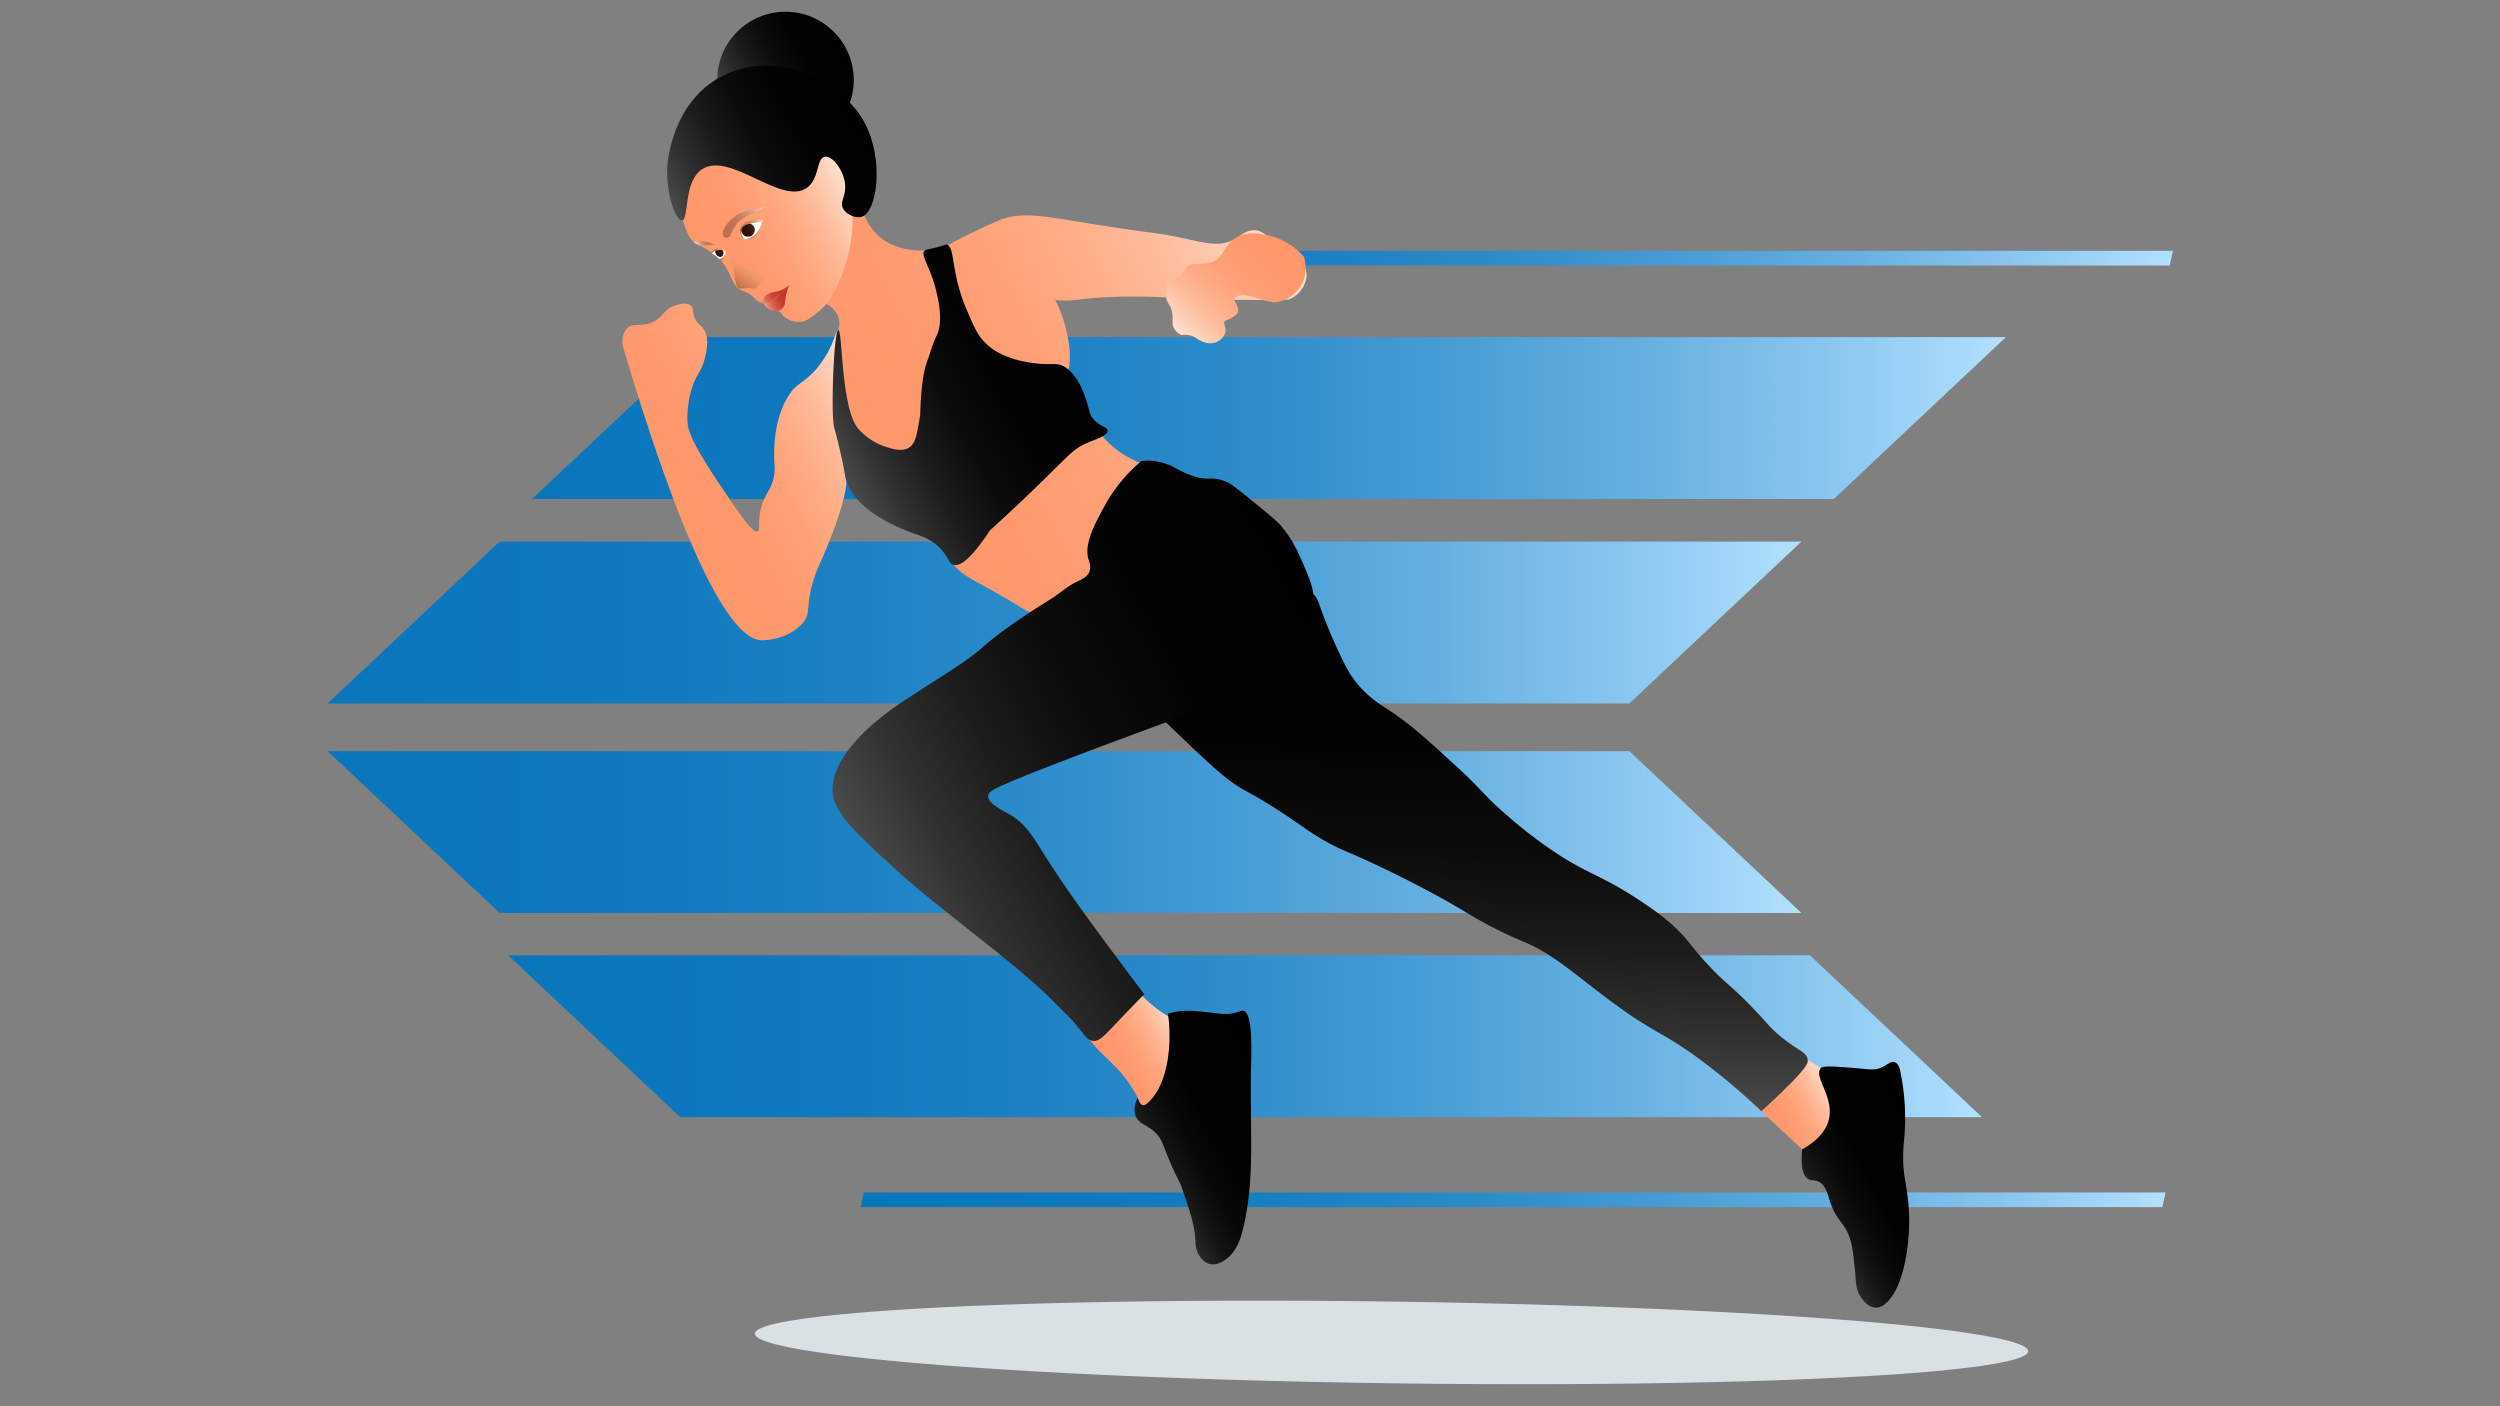 <svg id="Layer_1" data-name="Layer 1" xmlns="http://www.w3.org/2000/svg" xmlns:xlink="http://www.w3.org/1999/xlink" viewBox="0 0 1920 1080"><rect x="0" y="0" width="1920" height="1080" fill="#808080" stroke="none"/><defs><style>.cls-1{fill:url(#linear-gradient);}.cls-2{fill:url(#linear-gradient-2);}.cls-3{fill:url(#linear-gradient-3);}.cls-4{fill:url(#linear-gradient-4);}.cls-5{fill:url(#linear-gradient-5);}.cls-6{fill:url(#linear-gradient-6);}.cls-7{fill:#dae1e5;}.cls-8{fill:url(#linear-gradient-7);}.cls-9{fill:url(#linear-gradient-8);}.cls-10{fill:url(#linear-gradient-9);}.cls-11{fill:url(#linear-gradient-10);}.cls-12{fill:url(#linear-gradient-11);}.cls-13{fill:url(#linear-gradient-12);}.cls-14{fill:url(#linear-gradient-13);}.cls-15{fill:url(#linear-gradient-14);}.cls-16{fill:url(#linear-gradient-15);}.cls-17{fill:url(#linear-gradient-16);}.cls-18{fill:url(#linear-gradient-17);}.cls-19{fill:url(#linear-gradient-18);}.cls-20{fill:url(#linear-gradient-19);}.cls-21{fill:#fff;}.cls-22{fill:url(#linear-gradient-20);}.cls-23{fill:url(#linear-gradient-21);}.cls-24{fill:url(#linear-gradient-22);}.cls-25{fill:url(#linear-gradient-23);}.cls-26{fill:url(#linear-gradient-24);}.cls-27{fill:url(#linear-gradient-25);}.cls-28{fill:url(#linear-gradient-26);}.cls-29{fill:url(#linear-gradient-27);}.cls-30{fill:url(#linear-gradient-28);}.cls-31{fill:url(#linear-gradient-29);}</style><linearGradient id="linear-gradient" x1="660.95" y1="921.46" x2="1663.18" y2="921.46" gradientUnits="userSpaceOnUse"><stop offset="0" stop-color="#0976bc"/><stop offset="0.17" stop-color="#0d78bd"/><stop offset="0.32" stop-color="#187fc2"/><stop offset="0.47" stop-color="#2b8bc9"/><stop offset="0.61" stop-color="#459bd4"/><stop offset="0.76" stop-color="#67b1e1"/><stop offset="0.9" stop-color="#90caf1"/><stop offset="1" stop-color="#b3e0ff"/></linearGradient><linearGradient id="linear-gradient-2" x1="666.59" y1="198.28" x2="1668.82" y2="198.28" xlink:href="#linear-gradient"/><linearGradient id="linear-gradient-3" x1="390.29" y1="789.13" x2="1522.22" y2="789.13" gradientTransform="matrix(1, 0, 0, -1, 0, 1585)" xlink:href="#linear-gradient"/><linearGradient id="linear-gradient-4" x1="408.61" y1="321.06" x2="1540.54" y2="321.06" xlink:href="#linear-gradient"/><linearGradient id="linear-gradient-5" x1="2487.42" y1="639.04" x2="1355.49" y2="639.04" gradientTransform="matrix(-1, 0, 0, 1, 2739, 0)" xlink:href="#linear-gradient"/><linearGradient id="linear-gradient-6" x1="251.58" y1="478.09" x2="1383.51" y2="478.09" xlink:href="#linear-gradient"/><linearGradient id="linear-gradient-7" x1="929.73" y1="127.39" x2="1325.39" y2="127.39" gradientTransform="translate(-240.48 693.29) rotate(-28.22)" gradientUnits="userSpaceOnUse"><stop offset="0" stop-color="#ff976a"/><stop offset="0.26" stop-color="#ff996d"/><stop offset="0.45" stop-color="#ffa076"/><stop offset="0.61" stop-color="#feac86"/><stop offset="0.77" stop-color="#febc9c"/><stop offset="0.91" stop-color="#fdd1b9"/><stop offset="1" stop-color="#fce2d0"/></linearGradient><linearGradient id="linear-gradient-8" x1="1457.39" y1="70.07" x2="1348.94" y2="70.07" gradientTransform="translate(-39.01 1221.61) rotate(-48.31)" xlink:href="#linear-gradient-7"/><linearGradient id="linear-gradient-9" x1="808.4" y1="85.3" x2="987.44" y2="85.3" xlink:href="#linear-gradient-7"/><linearGradient id="linear-gradient-10" x1="1323.69" y1="900.83" x2="1383.97" y2="900.83" xlink:href="#linear-gradient-7"/><linearGradient id="linear-gradient-11" x1="1134.8" y1="782.82" x2="1328.7" y2="446.98" gradientTransform="translate(-240.48 693.29) rotate(-28.22)" gradientUnits="userSpaceOnUse"><stop offset="0" stop-color="#4a4a4a"/><stop offset="0.14" stop-color="#323232"/><stop offset="0.31" stop-color="#1c1c1c"/><stop offset="0.49" stop-color="#0c0c0c"/><stop offset="0.7" stop-color="#030303"/><stop offset="1"/></linearGradient><linearGradient id="linear-gradient-12" x1="897.2" y1="619.61" x2="965.41" y2="619.61" xlink:href="#linear-gradient-7"/><linearGradient id="linear-gradient-13" x1="813.06" y1="417.35" x2="1217.67" y2="417.35" xlink:href="#linear-gradient-11"/><linearGradient id="linear-gradient-14" x1="895.3" y1="706.72" x2="1015.36" y2="706.72" gradientTransform="translate(-240.48 693.29) rotate(-28.22)" gradientUnits="userSpaceOnUse"><stop offset="0" stop-color="#292929"/><stop offset="0.02" stop-color="#252525"/><stop offset="0.13" stop-color="#141414"/><stop offset="0.27" stop-color="#090909"/><stop offset="0.46" stop-color="#020202"/><stop offset="1"/></linearGradient><linearGradient id="linear-gradient-15" x1="1327.75" y1="978.46" x2="1437.35" y2="978.46" xlink:href="#linear-gradient-14"/><linearGradient id="linear-gradient-16" x1="920.27" y1="-78.57" x2="1046.87" y2="-78.57" xlink:href="#linear-gradient-7"/><linearGradient id="linear-gradient-17" x1="937.26" y1="120.58" x2="1133.1" y2="120.58" xlink:href="#linear-gradient-11"/><linearGradient id="linear-gradient-18" x1="989.76" y1="-157.76" x2="1094.65" y2="-157.76" xlink:href="#linear-gradient-11"/><linearGradient id="linear-gradient-19" x1="919.29" y1="-110.38" x2="1080.24" y2="-110.38" xlink:href="#linear-gradient-11"/><linearGradient id="linear-gradient-20" x1="957.22" y1="-69.58" x2="967.6" y2="-69.58" gradientTransform="translate(-240.48 693.29) rotate(-28.22)" gradientUnits="userSpaceOnUse"><stop offset="0" stop-color="#291107"/><stop offset="0.4" stop-color="#2c1308"/><stop offset="0.69" stop-color="#351909"/><stop offset="0.94" stop-color="#45230c"/><stop offset="1" stop-color="#4a260d"/></linearGradient><linearGradient id="linear-gradient-21" x1="955.9" y1="-69.43" x2="975.84" y2="-69.43" gradientTransform="translate(-240.48 693.29) rotate(-28.22)" gradientUnits="userSpaceOnUse"><stop offset="0" stop-color="#bd704f"/><stop offset="0.24" stop-color="#be7352"/><stop offset="0.41" stop-color="#c37b5b"/><stop offset="0.56" stop-color="#cb896b"/><stop offset="0.7" stop-color="#d69d82"/><stop offset="0.83" stop-color="#e4b69e"/><stop offset="0.96" stop-color="#f5d5c1"/><stop offset="1" stop-color="#fce2d0"/></linearGradient><linearGradient id="linear-gradient-22" x1="931.93" y1="-64.54" x2="937.94" y2="-64.54" xlink:href="#linear-gradient-20"/><linearGradient id="linear-gradient-23" x1="928.87" y1="-63.72" x2="939.68" y2="-63.72" xlink:href="#linear-gradient-21"/><linearGradient id="linear-gradient-24" x1="931.15" y1="-64.2" x2="931.22" y2="-64.2" xlink:href="#linear-gradient-21"/><linearGradient id="linear-gradient-25" x1="943.58" y1="-78.05" x2="982.18" y2="-78.05" xlink:href="#linear-gradient-21"/><linearGradient id="linear-gradient-26" x1="934.35" y1="-76.62" x2="921.53" y2="-76.62" xlink:href="#linear-gradient-21"/><linearGradient id="linear-gradient-27" x1="969.88" y1="-16.29" x2="944.22" y2="-16.29" gradientTransform="translate(-240.48 693.29) rotate(-28.22)" gradientUnits="userSpaceOnUse"><stop offset="0" stop-color="#bd3020"/><stop offset="0.26" stop-color="#bf3323"/><stop offset="0.44" stop-color="#c43c2c"/><stop offset="0.61" stop-color="#ce4c3b"/><stop offset="0.76" stop-color="#db6251"/><stop offset="0.9" stop-color="#ec7f6d"/><stop offset="1" stop-color="#fc9986"/></linearGradient><linearGradient id="linear-gradient-28" x1="969.9" y1="-10.82" x2="946.27" y2="-10.82" xlink:href="#linear-gradient-27"/><linearGradient id="linear-gradient-29" x1="930.94" y1="-41.11" x2="952.23" y2="-53.4" gradientTransform="translate(-240.48 693.29) rotate(-28.22)" gradientUnits="userSpaceOnUse"><stop offset="0" stop-color="#bf6c47"/><stop offset="0.19" stop-color="#c97750" stop-opacity="0.84"/><stop offset="0.59" stop-color="#e19468" stop-opacity="0.45"/><stop offset="1" stop-color="#fcb583" stop-opacity="0"/></linearGradient></defs><title>Illustration SVG</title><polygon class="cls-1" points="1660.71 927.1 660.95 927.1 663.42 915.83 1663.18 915.83 1660.71 927.1"/><polygon class="cls-2" points="1666.35 203.92 666.59 203.92 669.06 192.64 1668.82 192.64 1666.35 203.92"/><polygon class="cls-3" points="1390.05 733.71 390.29 733.71 522.46 858.03 1522.21 858.03 1390.05 733.71"/><polygon class="cls-4" points="1408.37 383.21 408.61 383.21 540.78 258.9 1540.54 258.9 1408.37 383.21"/><polygon class="cls-5" points="383.75 701.2 1383.51 701.2 1251.34 576.88 251.58 576.88 383.75 701.2"/><polygon class="cls-6" points="1251.34 540.24 251.58 540.24 383.75 415.93 1383.51 415.93 1251.34 540.24"/><ellipse class="cls-7" cx="1068.59" cy="1030.9" rx="31.38" ry="489.01" transform="translate(23.14 2085.26) rotate(-89.21)"/><path class="cls-8" d="M1003.29,209.25c1.11,7.62-4.74,14.48-5.21,15a21.53,21.53,0,0,1-8.42,5.84c-10.59.23-27.54.47-48.49.06-34.68-.67-44.82-2.43-71.43-2.37-41.7.1-42,4.48-59.34,2.6,11.22,21.71,13.38,48,9.42,55a7.55,7.55,0,0,0-1.15,5.27c.82,3.83,5.24,4.24,9.4,7.5,5.91,4.64,3.83,9.57,12.17,25.69,2.3,4.46,3.47,6.69,4.23,7.88,1.59,2.47,9.26,13.89,27.78,22.33a68.52,68.52,0,0,0,11.65,4.17c10.25,2.58,12,3,13.05,4,3.87,3.75-5.11,23-51.73,83.16-8.72,6.8-36.07,27.3-52,25.14-1.05-.14-2.11-.34-2.11-.34-3.18-.87-6.29-3.73-25.78-14.76s-25.57-13.31-33.1-21.72c-5.91-6.61-3.1-6.21-10.94-16.33-7.66-9.89-17.82-22.69-34.38-28.18-7.11-2.35-7.17-.64-13-3.18a46.18,46.18,0,0,1-23.57-24.42c-3.7-9.17-1.22-12.21-5.66-17.44-5.41-6.37-10.44-3.48-18.51-9.25-11-7.87-17.38-24.37-12.07-33,3.14-5.12,4.83-7.18,12.81-18.16,10.38-14.29,12.1-17,13.63-20.86,3.18-8.08,5.18-13.16,3.47-18.79-3.6-11.82-20.3-15.1-21.8-15.38,20.84-56.06,31.63-67.58,37.67-66.47,5.27,1,5,11.27,16.6,20.42,11,8.68,23.85,9.42,29.09,9.72,11.24.65,17.77-2.09,23.91-4.89,4.76-2.58,11.86-6.31,20.68-10.52,8.37-4,15.51-7.07,17.56-7.92,16.82-6.88,35-2.86,70.67,2.88,21.27,3.42,37.63,5.71,47,6.91,32.87,4.21,47.34,13.33,62.45,5,5.76-3.18,9.25-7.29,15.94-7,5.45.24,7.74,3.17,22.22,14.95C999.48,202.75,1002.57,204.33,1003.29,209.25Z"/><path class="cls-9" d="M907.33,257.35a13.09,13.09,0,0,1-5.63-5.12c-2.31-4.1-.3-6.76-1.69-13-1.34-6-3.64-5.63-4.4-11-.18-1.3-1.23-8.74,2.95-12.55,2.39-2.17,4.25-1.12,7.61-3.79,2.94-2.32,3-4.33,4.79-6.38,4.36-5.07,11.21-1.43,19-3.91,10.68-3.4,8.9-13.23,20-19.47,8.23-4.63,17.4-2.73,23.87-1.38,15,3.11,24.24,12.67,27.72,16.7.87,3.45,3.06,14.13-2.91,22.71-4.6,6.61-12.9,12.5-21.15,11.78-6.22-.54-17.89-5.24-22.84-5.36a8.57,8.57,0,0,0-3.14.53c-.8.29-3.17,1.18-3.53,2.84-.28,1.29.92,1.75,2,4.46.59,1.47,1.31,3.27.82,5.06s-2,2.83-4,4.11c-3.65,2.39-5.24,1.76-6.21,3.38-1.25,2.1,1,3.71.61,7.27-.39,3.88-3.83,7.26-7.25,8.63a13.52,13.52,0,0,1-8.87.06c-5-1.36-6-4-10.91-5.25A17.41,17.41,0,0,0,907.33,257.35Z"/><path class="cls-10" d="M643.88,253.44c2.49.36.38,24,.74,62.25,0,3.71.08,6.79.12,8.94.45,1.28.63,1.74.86,2.55a24.64,24.64,0,0,1,.69,3.23c1.54,10,5.46,22.81,3.75,40.38-.21,2.15-.42,3.77-.48,4.13-2.38,14.87-10.23,35.5-17.61,52.79h0c-3.21,7.21-7,14.71-9.46,26.52s-1,15.61-3.9,21.27c0,0-7.57,14.61-32.38,16.25-37,2.45-86.75-154.43-108-226.41-.38-3.81-.32-9.39,3.18-13,4.75-4.87,10.67-.8,19.87-5,8.88-4.06,8.3-10.1,17.87-13,1.84-.55,8.42-2.53,11.58.55,2.21,2.17.79,4.91,3,9.71,1.91,4.24,4.2,4.71,6.45,7.82,4.89,6.74,2.64,16.35,1.21,22.44-2.2,9.38-5.36,11.33-8.88,20a76.73,76.73,0,0,0-4.55,27.27c.16,8.69,2.47,16.83,29.21,56.54,15.64,23.21,21.79,30.74,24.75,29.47,2.35-1-.11-6.37,2.31-16.91,2.7-11.79,7.82-14,10.12-25.13,1.29-6.3.28-8.6.24-16.54,0-6.14-.15-30.82,13.26-48.87,2.92-3.91,5.18-4.88,10.16-8.91a68.5,68.5,0,0,0,7.48-6.67,58.14,58.14,0,0,0,7-8.93C640.52,263.84,642.2,253.21,643.88,253.44Z"/><polygon class="cls-11" points="1342.71 844.1 1388.28 886.69 1414.09 861 1398.37 820.35 1373.45 804.38 1342.71 844.1"/><path class="cls-12" d="M881.34,541.09c4.55,4.46,11.11,10.84,19.06,18.44,23.31,22.27,35.15,33.54,44.69,40.43,13.56,9.79,12.61,6.62,39.06,23.89,16.82,11,19.2,13.58,30.27,20.14,14.39,8.54,18.44,9,40.93,19.5,6.42,3,40.05,18.8,69.81,36.75,3.72,2.24,12.53,7.63,25.06,13.89,10.88,5.44,19.12,8.81,21.29,9.72,21.73,9.14,40,26.07,65.69,45.14,36.41,27,40.54,23.18,74.82,49.55a504.39,504.39,0,0,1,40.71,34.85c3.63-3.27,8.83-8,15-14,20.15-19.46,20.9-22.9,20.6-25.42-.78-6.59-8.75-7.31-23.61-20.34-5.68-5-6.24-6.38-15.48-16.23-20.41-21.75-23.17-20.76-39.13-38.23-13.14-14.38-12.88-16.82-23.8-27-7-6.58-14.32-12.23-25.93-19.94-31.4-20.83-39-19.76-65.8-37.46A345.78,345.78,0,0,1,1157,625.86c-18.34-15.88-17.33-17.83-37.07-36-24.3-22.31-36.45-33.47-53.56-44.66-6.71-4.39-16.1-10.1-25.08-21.45-4.93-6.24-7.93-11.9-12.64-22-16.37-35-15.19-41.74-20-45.32C998.59,448.93,968.44,460.21,881.34,541.09Z"/><path class="cls-13" d="M817.4,766.34c9.61,21.22,20.7,34.69,29.25,43.17,6.66,6.6,14.62,13.22,22.61,25.68a91.76,91.76,0,0,1,10.58,23.09A90.67,90.67,0,0,0,891.52,843c14.43-23.79,13.57-47.7,12.28-59.06a91.28,91.28,0,0,1-12.19-7,93,93,0,0,1-30.3-34.73Z"/><path class="cls-14" d="M876.61,354.08a119.2,119.2,0,0,0-27.73,33.49C841.23,401.4,832.06,418,836.1,430c.53,1.57,2,5.24.58,9-1.66,4.35-6.21,6.06-10.76,8.31-6.49,3.22-11.89,8.3-18,12.16-15.11,9.5-30,18.89-45.77,31.39-8.16,6.48-7.23,6.41-14.66,12.1-9.33,7.14-15.88,11.14-31.09,20.91-12.21,7.85-21.51,13.95-22.59,14.66-8.51,5.62-53.45,35.24-54.43,67.3-.54,17.5,17.4,33.73,53.28,66.17,11.91,10.78,32.43,27,73.45,59.6,2.09,1.66,29.09,23.08,44.84,39.4,4.57,4.74,9.51,9.15,13.83,14.12,8.29,9.54,10,13.76,14.54,14.27,4.71.53,8.36-3.45,16.15-11.66,5-5.25,12.91-13.56,23.3-24.17C845,718.86,822.4,687.75,808.82,667c-14.52-22.24-19.36-33.58-33.8-41.72-4.84-2.74-16.89-8.57-16.09-14.22.29-2,2.17-3.43,3.59-4.29,15.3-9.26,141.41-55,157.65-61.08,8.59-3.2,51.73-19.7,75.92-50.9,8-10.36,12-19.81,12.82-29.73.94-11.58-3.18-20.75-9-34.1-3.35-7.68-7.63-17.31-16.47-27.54-3.09-3.57-8.93-8.28-20.53-17.76-11.42-9.32-17.21-14-21.22-15.69-11.63-4.84-13.53.08-27.08-4.93-10-3.67-12.39-7.14-22.52-9.85A41.39,41.39,0,0,0,876.61,354.08Z"/><path class="cls-15" d="M873.7,843c-3.23,7.19-2.6,11.69-1.39,14.48,2.76,6.37,9.55,6.24,16.22,13.68,3.29,3.68,4.08,6.43,7.55,15.13,8.29,20.79,8.64,17.27,12.55,28.74,4.76,13.94,9.41,27.54,9.47,38.72a19.77,19.77,0,0,0,2,8.8c.68,1.36,3.4,6.81,8.91,8.19,4.57,1.14,8.59-1.13,10.61-2.31,9.42-5.49,12.76-16.54,13.87-20.41,6.95-24.41,7.26-52.76,7.35-60.93.27-23.13-.58-46.27,0-69.39.31-12.19,1.2-39.73-5.87-41.43-2.16-.51-4,1.63-10.61,2.31a41,41,0,0,1-9.79-.38c-12.82-1.44-19.33-2.15-24.26-1.91A56.67,56.67,0,0,0,897,778.57a124,124,0,0,1,.77,26.66c-1.85,23.27-9.39,33.93-12.47,37.73-4.28,5.26-6.23,6.09-7.62,5.78C875.09,848.16,874,844.15,873.7,843Z"/><path class="cls-16" d="M1384,882.77c8.4-4.76,18.17-12.28,20.64-23.46,3.83-17.26-12.1-32.53-6.24-39,1.75-1.92,9-1.36,23.57-.24,13.91,1.07,17.41,2.29,23-.23,4.58-2.07,7.25-5.16,10.24-4.07,2.84,1,4,5.15,4.46,8.32a175.58,175.58,0,0,1,3.14,23.71,184.77,184.77,0,0,1-.69,30.27c-2.43,28.38,4.63,31,4.09,64.38,0,0-.71,43.07-17.74,58.33-1,.93-3.83,3.44-7.63,3.47-6.69.06-11.45-7.61-12.25-8.89-3.53-5.69-3-10.13-4.17-21.46-1-9.47-1.46-14.6-3-20.37-4.29-15.67-10.32-13.68-16-30.9-2-6.13-3.27-12.45-8.66-15.09-3.25-1.59-5.27-.51-7.81-1.91C1385.51,903.83,1382.56,898.36,1384,882.77Z"/><path class="cls-17" d="M645.09,129.6c24.55,47.33-5.14,97.83-10.31,103.79a67.89,67.89,0,0,1-10.67,9.39c-3.57,2.49-5.41,3.74-8.1,4.23a17.2,17.2,0,0,1-14.14-4.14c-2-1.87-1.68-2.65-3.56-3.74-3.37-1.94-6.38-.5-8.53-2.89-.82-.92-.69-1.48-1.79-2.42a8.52,8.52,0,0,0-4-1.65c-3.63-.95-3.86-3.41-8.29-6.28-2.68-1.75-4-1.78-6.14-2.77-9-4.29-7-14.92-18.09-25-8.55-7.83-14.66-9.45-19-12.6-10.37-7.47-27.11-83,11.19-105.3C575.33,61.7,625.79,92.39,645.09,129.6Z"/><path class="cls-18" d="M643.88,253.44c-3.43-.33-6,64.59-3.23,74.82,0,.1.36,1.36.82,3.1.74,2.82,1.89,7.3,3.19,12.8,4.8,20.17,3.86,21.07,5.54,25.87,8.38,24,44,36.93,52,39.82,5.58,2,13.15,4.19,19.88,11.25,6.12,6.41,6.33,11.39,10.15,12.61,4.55,1.44,12.62-2.94,28-26.32,13.59-12.31,24.29-22.46,31.34-29.22,29.87-28.71,32.07-33.3,43.82-38.19,5.72-2.38,15.57-5.59,15.3-9.34-.19-2.56-5-2.85-9.56-7.28-4.88-4.71-4.46-9.19-7.41-17.54-1.75-5-6.39-18.15-16-24-6.34-3.88-9.19-1.15-22.09-2.74-7.77-1-28.29-3.5-40.77-17.68-4.48-5.1-6.91-10.7-11.76-21.91a138.64,138.64,0,0,1-6.77-18.93c-5.19-18.87-4-31.34-9.25-32.65-1-.25-1,.23-6.91,1.83-7.86,2.13-9,1.61-10.15,2.82-2.61,2.87,1.61,8.52,6.25,21.47,0,0,6.14,17.1,5.68,32.3a34.1,34.1,0,0,1-.6,5.21,29.72,29.72,0,0,1-2.46,7.14c-2.84,5.91-4.43,12.34-6.72,18.48-2.41,6.43-4.88,18.22-5.47,41.67-2.57,15.37-3.55,22.25-9.19,25.29-4.93,2.66-10.75,1-15.9-.54h0a48.31,48.31,0,0,1-22.2-14C645.77,314.46,647.19,253.76,643.88,253.44Z"/><circle class="cls-19" cx="603.24" cy="61.46" r="52.44"/><path class="cls-20" d="M663.9,94.06c15.12,27.91,10,68.05-1.76,72.32-4.67,1.69-12.4-1.51-14.79-6.45-2.29-4.7,1.57-8.28,1.77-15.62.31-11.83-9.12-24.54-15.39-24-6.9.63-4.1,16.83-14,23.92-19.31,13.87-58.55-27.68-80-14.59-15.3,9.31-10.27,39.38-16,39.61-4.77.18-12.52-20.61-11.22-41.94.18-3.08,3.72-49,42-68.82C595.23,37.47,645.91,60.87,663.9,94.06Z"/><path class="cls-21" d="M571.83,183.91c-.33-.38-3.88-4.55-2.46-8.09,1.12-2.78,4.72-3.64,8.47-4.54a26.21,26.21,0,0,1,7.06-.69,15.57,15.57,0,0,1-5.45,10.1A15.18,15.18,0,0,1,571.83,183.91Z"/><path class="cls-22" d="M576.56,171.94a5,5,0,0,1,3.12,4.52,5.19,5.19,0,0,1-7.55,4.75c-2-1-3.3-3.42-2.76-5.39a4.49,4.49,0,0,1,1.64-2.19C571.77,173,574,171,576.56,171.94Z"/><path class="cls-23" d="M568.31,176.39c-.52,3.31,2.38,6.42,3.52,7.52-.33-.38-3.88-4.55-2.46-8.09,1.12-2.78,4.72-3.64,8.47-4.54a26.21,26.21,0,0,1,7.06-.69,15.57,15.57,0,0,1-5.45,10.1,15.18,15.18,0,0,1-7.62,3.22,13.89,13.89,0,0,0,6.82-1.92c6.55-3.94,7-12.12,7-12.94C576.07,167.64,569,171.87,568.31,176.39Z"/><path class="cls-21" d="M548.86,195.86c-1.25-.75-1.94-.85-2-1.33-.08-.87,2-1.89,3.72-2.28,2.08-.47,5.83-.51,6.53,1.29.79,2-2.47,5.6-4.56,5.27C551.39,198.63,551.32,197.34,548.86,195.86Z"/><path class="cls-24" d="M554.9,192.13c1.16.92,1,4.19-.77,5-1.43.67-3.09-.62-3.22-.72-1.31-1-2-3.07-1.32-3.91.09-.12.31-.32,2.16-.49S554.49,191.81,554.9,192.13Z"/><path class="cls-25" d="M549.78,191.27a7.43,7.43,0,0,0-3.85,3.08c.38.15.74.3,1.08.46a.44.44,0,0,1-.14-.28c-.08-.87,2-1.89,3.72-2.28,2.08-.47,5.83-.51,6.53,1.29.79,2-2.47,5.6-4.56,5.27a1.51,1.51,0,0,1-.78-.38h0c.68,1.15.46,1.84,1,2.09.9.42,2.56-1.06,3.44-2.27a8.07,8.07,0,0,0,1.41-5A7.91,7.91,0,0,0,549.78,191.27Z"/><path class="cls-26" d="M549.72,196.44l-.13-.09Z"/><path class="cls-27" d="M556.7,182.34a3.2,3.2,0,0,1-1.45-1.9c-1.08-3.21,3.11-9.91,9-14.16a26.71,26.71,0,0,1,9.22-4.38c2.1-.53,3.39-.55,7.19-1.32,2.88-.59,5.2-1.21,6.73-1.64-1.24.74-3.24,1.9-5.76,3.19-4.95,2.55-6.65,2.92-9.85,5-2.53,1.63-4.24,2.69-5.92,4.78a31.49,31.49,0,0,0-3.19,5.1c-1.37,2.84-1.52,4.4-3.13,5.2A3.41,3.41,0,0,1,556.7,182.34Z"/><path class="cls-28" d="M548.75,188c-6.41-3-10.32-3.08-12.41-2.85-.85.09-2.94.2-3.07.89s2.1,1.84,4.15,2.68c.6,0,1.51-.06,2.61-.13,1.68-.11,2.67-.22,3.77-.33C545.9,188.07,547.61,188,548.75,188Z"/><path class="cls-29" d="M586.58,233.3c-2.9-1.35-3.54-2-3.46-2.23s1.44.07,2.54-.8c.68-.54.59-1,1.49-2.21a11.93,11.93,0,0,1,1.46-1.49c2-1.78,6.89-2.48,8.26-2.74a17.93,17.93,0,0,0,8.87-4.76,28.08,28.08,0,0,1-2.46,3.3c-2.72,3.11-3.72,2.83-8.86,7.15a14.8,14.8,0,0,1-4.56,3A12.36,12.36,0,0,1,586.58,233.3Z"/><path class="cls-30" d="M598.69,238.51a10.47,10.47,0,0,1-12.11-5.21,12.3,12.3,0,0,0,4.62-1.38,22.1,22.1,0,0,0,3.22-2.4c2.73-2.14,2.93-2.1,5.32-4a26.92,26.92,0,0,0,3.54-3.13c1.73-2,2.2-3.4,2.46-3.3.49.18-2,4.63-2.67,11.31-.2,1.9-.25,4.07-1.83,6.06A8.06,8.06,0,0,1,598.69,238.51Z"/><path class="cls-31" d="M554,184.05c-.47.26,6.87,8.83,9.23,21.75,1.17,6.42,1.26,14.73,4.6,15.59.37.09.28.35,5.06-.07a22.42,22.42,0,0,1,3.54,0c2.3.14,3.14.46,4.22-.2,1.54-.94,1.37-2.56,3.21-3.55,1.25-.66,1.68-.11,2.74-.77a5.28,5.28,0,0,0,2-5,6.42,6.42,0,0,0-2.78-4.14c-3.65-2.67-8-1.38-10.94-1.47C563.16,205.81,554.72,183.68,554,184.05Z"/></svg>